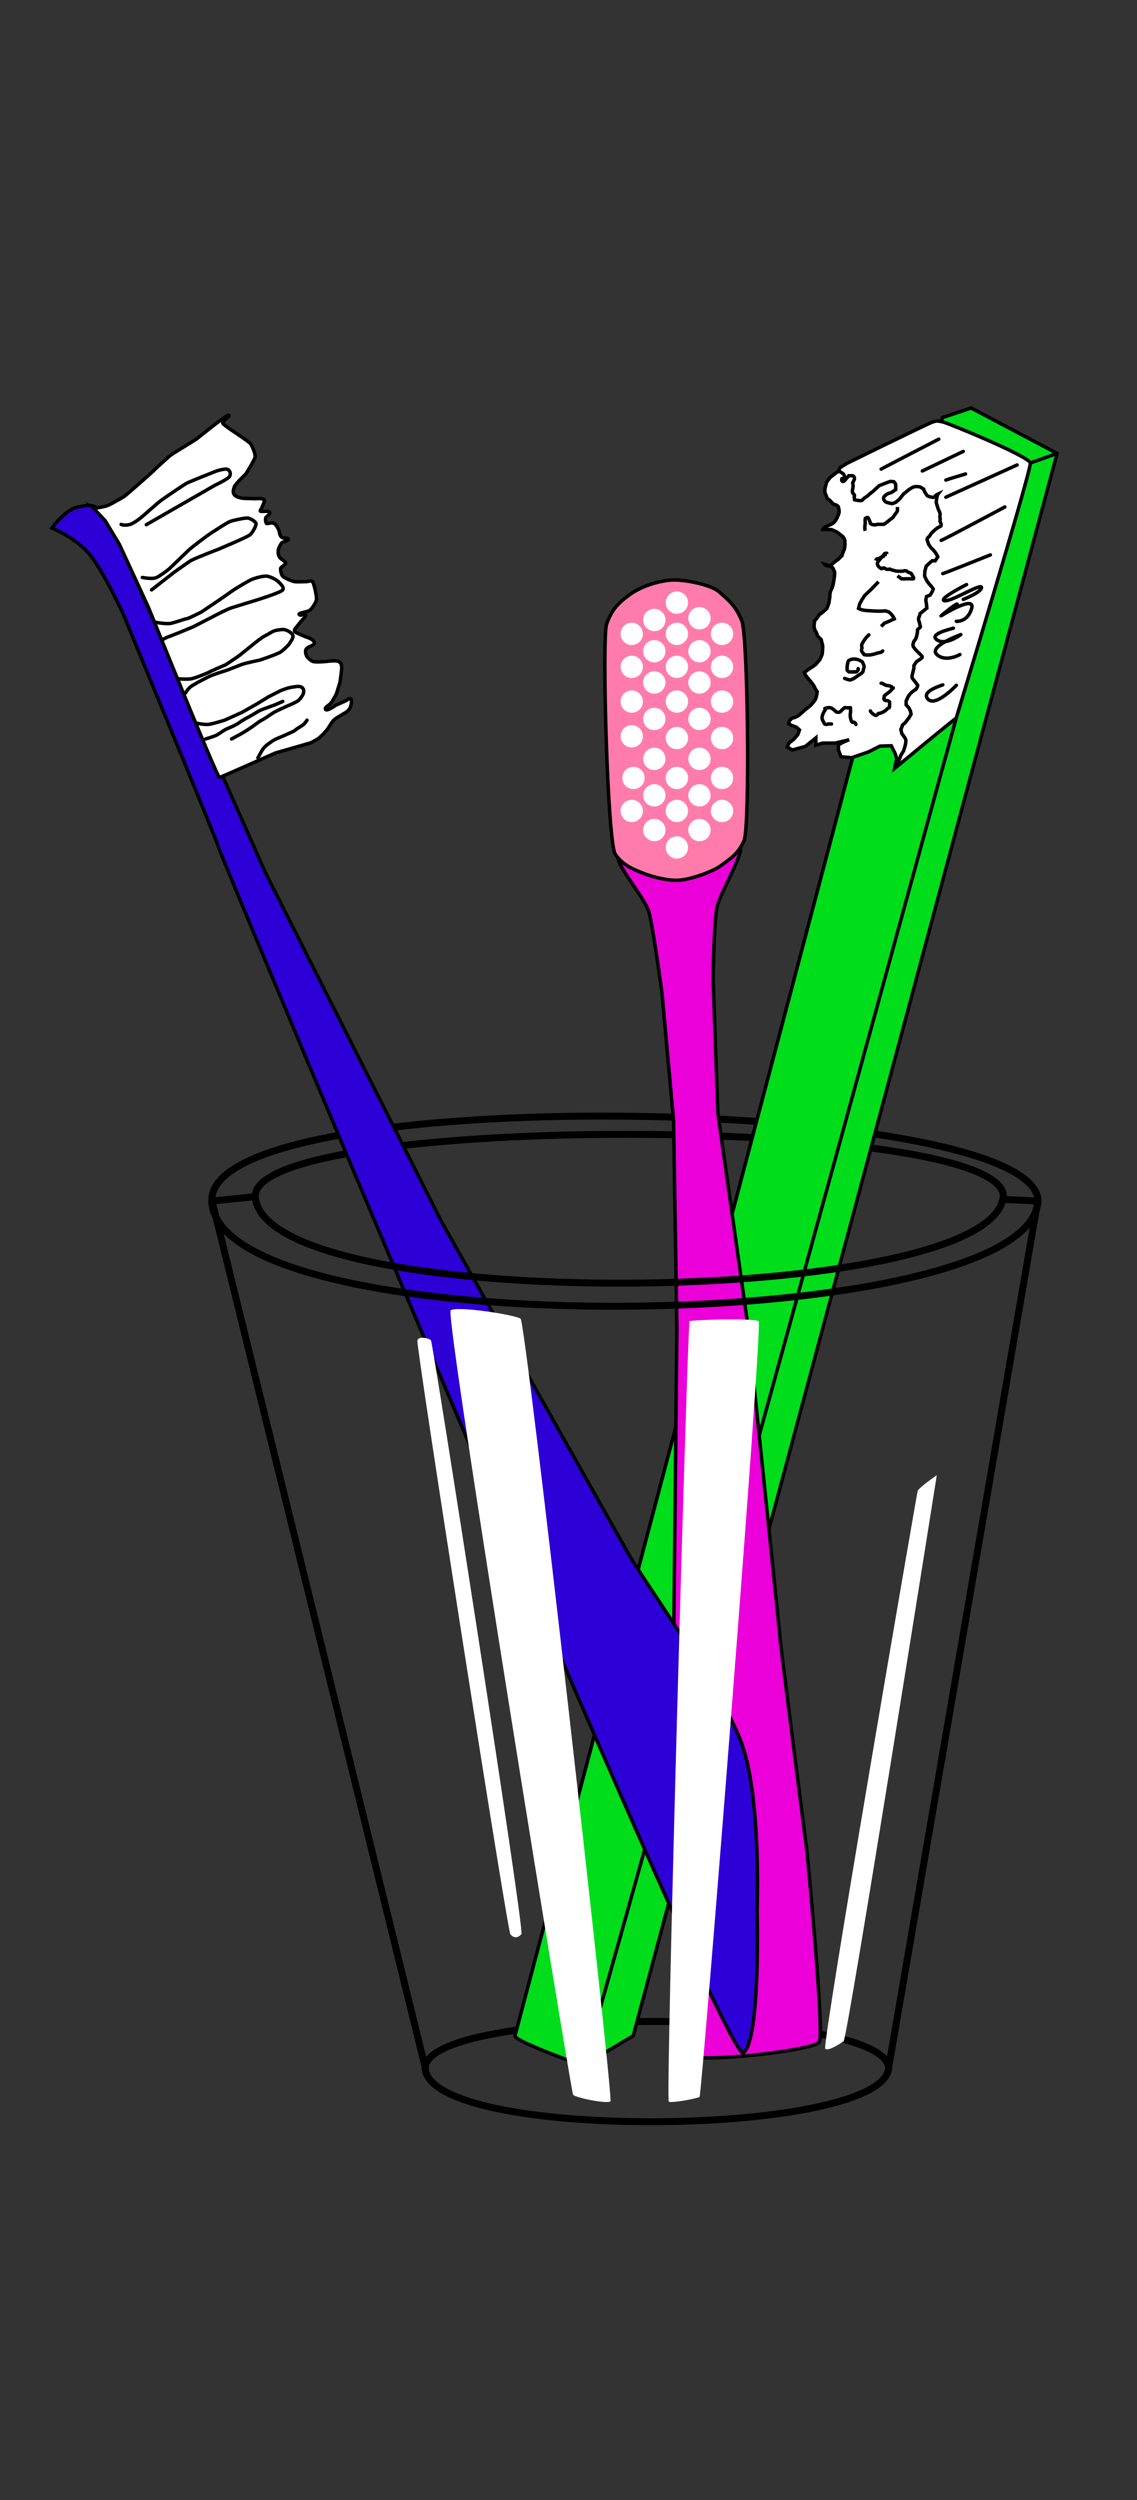 <?xml version="1.0" encoding="utf-8"?>
<!-- Generator: Adobe Illustrator 16.0.0, SVG Export Plug-In . SVG Version: 6.00 Build 0)  -->
<!DOCTYPE svg PUBLIC "-//W3C//DTD SVG 1.1//EN" "http://www.w3.org/Graphics/SVG/1.1/DTD/svg11.dtd">
<svg version="1.1" xmlns="http://www.w3.org/2000/svg" xmlns:xlink="http://www.w3.org/1999/xlink" x="0px" y="0px" width="655px"
	 height="1440px" viewBox="0 0 655 1440" enable-background="new 0 0 655 1440" xml:space="preserve">
<rect x="0" y="0" width="655" height="1440" fill="#333333" stroke="none"/>
<g id="горлишко">
	<path fill="none" stroke="#000000" stroke-width="4" stroke-miterlimit="10" d="M147,689.25"/>
	<path fill="none" stroke="#000000" stroke-width="4" stroke-miterlimit="10" d="M578,689.25c1.357-47.221-432.204-48.506-431,0"/>
	<path fill="none" stroke="#000000" stroke-width="4" stroke-miterlimit="10" d="M122,692c-3.151-69.882,476.259-61.071,476,0"/>
	<path fill="none" stroke="#000000" stroke-width="4" stroke-miterlimit="10" d="M245,1192c-3.587-36.756,268.406-37.063,267,0"/>
</g>
<g id="щітка1">
	<path fill="#00DE1B" stroke="#000000" stroke-width="2" stroke-miterlimit="10" d="M296.683,1172.556
		c0,3.438,39.208,17.196,39.208,17.196l28.89-17.196l244.188-911.405l-49.525-26.139l-16.509,5.503L296.683,1172.556z"/>
	<g id="щетина">
		<path fill="#FFFFFF" stroke="#000000" stroke-width="2" stroke-miterlimit="10" d="M550.847,413.655
			c-0.744,0.186-35.479,28.94-35.479,28.94s0.739-4.195,1.11-4.752c0.371-0.557-0.836-3.861-0.836-3.861l-2.184-4.438l-6.479,0.195
			l-6.674,3.348l-9.652,3.345l-6.148-0.556L483,431.977V429l3.017-1.667l3.157-1.256L481.188,428H474l-4,1.191V425l-6.084,4.934
			l-7.43,2.043l-2.972-1.671l0.929-2.306l2.786-2.151l2.414-2.786l0.929-2.6l-1.856-1.672l-2.601-0.928l-1.857-1.115
			c0-1.485,2.044-3.364,2.601-3.261s2.972-1.196,2.972-1.196l2.414-2.043l1.857-1.672l2.6-2.043
			c1.672-1.671,2.972-3.529,2.972-3.529l0.743-2.229l0.371-2.415c0,0-1.114-1.485-1.485-2.414s-0.928-1.671-1.485-2.415
			s-2.786-3.343-2.786-3.343c-1.301-1.486-1.672-2.786-1.672-2.786c1.3-1.114,2.972-2.229,2.972-2.229
			c1.857-1.114,3.529-2.414,3.529-2.414c1.485-1.672,2.414-2.786,2.414-2.786c0.929-2.043,1.485-3.158,1.485-3.9
			s0.187-2.6,0.187-3.157s-0.001-1.485-0.372-2.414s-0.187-2.043-0.929-2.601s-1.672-1.486-1.857-2.043s-0.37-1.671-0.928-2.229
			s-0.929-2.972-0.929-2.972l0.371-3.157c2.043-2.043,2.229-3.157,2.972-3.714s1.486-0.929,2.043-1.486s2.043-1.857,2.043-1.857
			l1.114-2.972l0.558-3.529c0-2.229,0.37-3.529,0.742-4.086s0.929-2.229,0.929-2.229l0.558-2.6c0,0,0.186-1.672,0.371-2.415
			s0.186-3.157,0.186-3.157s-0.558-1.207-0.929-2.135S475,325,475,325c0.616,0.928,2.846,1.487,4.331,0s3.714-2.973,3.714-2.973
			l2.043-2.043c0.187-1.3,1.301-3.529,1.301-3.529s0.557-2.786,0.371-3.529s0.186-0.929-0.186-2.043s-0.929-1.857-2.043-2.6
			s-1.857-1.642-2.786-2.013c-0.929-0.372-2.415-1.271-2.972-1.271S476,305,476,305h-2c0.131-0.802,1.06-1.359,1.06-1.359
			s1.671-0.743,2.6-1.114s1.874-0.907,2.415-1.3c2.043-1.486,3.343-6.129,3.343-6.129s0.001-1.3-0.186-2.043s0-1.485-1.672-2.229
			s-0.372,0.371-1.672-0.743s-1.671-2.042-2.6-2.414s-0.742-0.744-1.114-1.672s-0.929-1.857-0.929-2.6s-0.154-1.477,0-2.043
			c0.557-2.043,0.929-3.529,0.929-3.529c0.929-1.486,2.043-2.786,2.043-2.786c2.043-1.671,3.343-2.6,3.343-2.6
			c1.857-0.929,2.229-2.972,2.229-2.972l4.086-2.555c0,0,46.892-23.087,49.589-23.913s2.716-0.521,5.537,0
			s49.838,19.835,50.552,23.681S550.847,413.655,550.847,413.655z"/>
		<path fill="none" stroke="#000000" stroke-width="2" stroke-miterlimit="10" d="M482.83,271.276
			c2.025,0.701,3.163,1.861,3.163,1.861s1.126,1.879,0.013,2.437c-1.115,0.557-0.923-0.546-1.108,0.568s0.806,1.646,1.611,0.717
			s2.479-2.859,2.479-2.859H491c1.703,0.296,1.146,2.153,1.146,2.153l-0.928,2.043c0,0,0.371,1.3,0.186,2.229
			s-0.372,2.229-0.372,2.972s1.476,1.486,1.202,2.229s0.034,2.229,0.034,2.229c2.479,0.557,4.335,0.743,4.707,0
			s2.043-1.671,2.043-1.671s1.485-1.115,2.043-1.672s2.043-1.671,2.043-1.671c1.672-1.486,3.343-3.093,3.343-3.093
			c2.043-0.807,3.9-1.55,3.9-1.55l2.601-0.929l1.99,0.186c1.301,1.671,1.063,1.429,1.063,2.293s0,2.253,0,2.253
			s-2.31,1.768-3.238,1.954s-1.857,0.558-2.601,1.3s-1.3,0.929-1.114,2.043s1.3,1.857,1.3,1.857
			c1.857,0.743,3.715,0.928,3.715,0.928l1.956-0.743l2.13-1.857c1.672-2.043,2.414-2.972,2.414-2.972l2.043-1.671
			c1.672-1.486,3.529-2.294,3.529-2.294c1.857-0.677,4.086,0,4.086,0l1.857,1.18c0.557,2.043,2.229,3.9,2.229,3.9
			c2.043,0.928,4.086,1.114,4.271,0.371s1.857-1.486,1.857-1.486s-0.558,0.743-0.743,2.229s-0.557,2.042-0.186,3.343
			s0.743,2.229,0.929,2.972s0.929,1.672,1.114,2.786s-0.371,1.856,0,2.414s-0.293,1.672,0.039,2.229s1.122,2.414,0.077,2.786
			s-1.602,0.743-2.53,1.486s-1.673,1.486-2.415,2.229s-0.928,1.671-1.671,2.229s-1.114,1.3-0.929,1.857s0.929,2.6,0.929,2.6
			l1.485,2.043c2.786,2.415,3.715,5.036,3.715,5.036L538.763,323H537c-1.951,1.627-3.438,3.113-3.438,3.113l-0.743,2.786
			l-0.186,2.786c0,0,0.742,1.858,1.3,2.786s1.486,2.043,1.486,2.043c1.485,1.486,2.229,2.786,2.229,2.786
			c-0.743,2.043-1.857,3.498-1.857,3.498l-2.043,0.774c0,0-0.371,1.486-0.371,2.229s0.371,2.229,0.371,2.229l0.186,2.229
			c-2.414,2.043-3.899,3.157-3.899,3.157s-0.187,1.3-0.558,1.857s-0.371,1.671-0.186,2.229s0.557,1.3,0.557,2.043
			s0.875,1.406,0,2.043c-2.043,1.486-1.153,1.155-1.3,2.229c-0.557,4.086-1.485,4.829-1.485,4.829
			c-0.929,0.929-0.929,1.857-0.929,1.857s-0.558,1.114,0.186,2.229s1.485,1.857,2.043,2.415s2.043,2.043,2.043,2.043
			s1.486,1.114,0.558,1.857s-2.972,2.043-2.972,2.043l-1.486,2.229c0,0,0,1.671-0.186,2.229s-0.558,2.415-0.743,2.972
			s-0.409,1.701,0.186,2.415c1.857,2.229,2.229,2.972,2.786,3.529s-0.929,2.6-0.929,2.6c-2.229,1.114-3.924,3.343-3.924,3.343
			c-0.929,1.486-1.695,3.343-1.695,3.343V406l1.533,1.647l0.929,1.857l0.372,1.857l-1.301,2.229c-1.114,1.3-2.139,2.786-2.139,2.786
			s-1.651,1.121-1.651,1.678s-0.788,2.042-0.788,2.042l0.557,2.413c0,0,1.236,1.667,1.607,2.225s0.743,1.115,0.743,1.857
			s-0.187,1.857-0.187,1.857l-0.557,2.229l-0.68,1.994l-1.549,2.463l-1.114,3.157l-1.279,3.369"/>
		<path fill="none" stroke="#000000" stroke-width="2" stroke-miterlimit="10" d="M498.442,305.731
			c-0.558-1.857,0.009-4.203,0.009-4.203c-0.186-1.857,0.005-2.937,0.005-2.937c1.114-0.557,1.487-0.912,1.859,0.017
			s0.93,1.681,0.93,2.238s0.063,0.784,0.929,1.132c1.857,0.747,3.158,0.022,3.158,0.022H507l2.232-0.025l1.857-1.306
			c1.857-1.671,3.326-2.606,3.326-2.606c1.3-2.223,2.584-3.337,2.584-3.895s0-2.168,0-2.168"/>
		<path fill="none" stroke="#000000" stroke-width="2" stroke-miterlimit="10" d="M504.029,321.706c0,0,0.93,0.625,2.416-0.118
			c0.419-0.209,0.809-0.449,1.151-0.6c0.875-0.382,1.45-0.604,1.45-0.604c1.857-0.929,1.857-0.943,1.857-0.943s-0.186-0.007,0-0.564
			s-1.3-0.003-1.3-0.003l-3.344,4.084c0,0-1.113,1.113-0.742,2.228s1.131,1.671,1.958,2.229s1.014-0.929,2.313,0
			s2.719,0.365,2.719,0.365C514.805,328.764,517,329,517,329c1.705,0,3,0,3,0s1.861-0.642,2.419,0s2.415,1.199,2.415,1.199
			c1.3,2.043,1.857,2.971,1.3,3.157s-2.601,0-2.601,0l-4.086,0.083L517,331.685"/>
		<path fill="none" stroke="#000000" stroke-width="2" stroke-miterlimit="10" d="M509.418,354.715"/>
		<path fill="none" stroke="#000000" stroke-width="2" stroke-miterlimit="10" d="M506.09,335.059l-4.186,4.35l-3.657,3.444
			l-1.618,2.418l-1.313,2.401l-0.75,2.779c2.043,1.3,6.497,1.327,6.497,1.327l3.897,0.223H508c0,0,2.162-0.301,2.719,0
			s0.992,0.156,1.79,0.858c2.11,1.857,2.681,3.611,2.681,3.611c-1.686,0.661-2.681,1.218-2.681,1.218l-3.091,1.3l-1.819,1.857"/>
		<path fill="none" stroke="#000000" stroke-width="2" stroke-linecap="round" stroke-linejoin="round" stroke-miterlimit="10" d="
			M500.504,365.673c0,0-2.013,2.043-2.307,2.6s-1.593,2.229-1.779,3.157s0.372,1.486,0,2.415s0.185,1.857,0.742,2.229
			s-0.12,0.929,1.24,1.115s3.218,0,3.218,0l2.411-0.557c1.303-0.558,3.569-0.929,3.569-0.929c0.891-0.743,0.891-0.743,0.891-0.743"
			/>
		<path fill="none" stroke="#000000" stroke-width="2" stroke-linecap="round" stroke-linejoin="round" stroke-miterlimit="10" d="
			M494.341,385.113c0.551,0.742-1.08,1.887-1.08,1.887H491h-2l-1-1.021V384c0.246-2.355,0.803-3.469,0.803-3.469
			c2.043-0.929,1.081-0.82,3.343-0.929s4.582,1.608,4.582,1.608s1.15,2.08,1.067,2.924s-0.419,1.158-0.557,2.366
			c-0.085,0.743-1.184,1.472-1.749,1.832c-2.043,1.3-1.674,1.23-3.257,2.229s-2.687,1.114-2.687,1.114
			c-2.229-0.557-2.972-0.929-2.972-0.929"/>
		<path fill="none" stroke="#000000" stroke-width="2" stroke-linecap="round" stroke-linejoin="round" stroke-miterlimit="10" d="
			M507.599,393.532c0.891,0,0.519,0,1.819,0.743s3.091,0.743,3.091,0.743c1.182,0.557,1.924,1.486,1.182,0.557
			c-0.124-0.155,0.74,0.932,0.742,0.929c0.929-1.114-1.924,1.857-1.924,1.857c-2.162,1.672-3.091,2.415-3.091,2.415
			c-0.186,1.857-0.186,1.857-0.186,1.857s-0.186-1.114,0,0s1.978,0.928,1.978,0.928c0.994,0.186,1.299,0.929,1.299,0.929
			c-0.119,2.043,0.21,3.17-0.653,3.356s-0.976,0.835-1.718,1.392c-2.229,1.671-4.248,1.752-4.248,1.752s-0.673,1.569-1.86,0.929
			c-2.411-1.3-2.597-2.415-2.597-2.415"/>
		<path fill="none" stroke="#000000" stroke-width="2" stroke-linecap="round" stroke-linejoin="round" stroke-miterlimit="10" d="
			M479,417h-2c0,0-1.197,0.624-1.755,0s0.185,0.676-0.558-0.624s-1.28-2.43-1.114-3.343c0.372-2.043,0.997-2.839,1.3-3.343
			c1.115-1.857,1.115-1.857,1.115-1.857s-1.856,0.557,0,0s3.012,0,3.012,0c1.26,0.743,2.745,2.229,2.745,2.229
			c1.672,0.557,2.415-0.186,2.415-0.186c1.3-1.486,2.414-2.291,2.414-2.291c2.043,0.248,3.343,0,3.343,0s0.186,2.104,0,3.033
			s-0.206,2.229,0.083,3.158s0.521,2.6,1.52,2.229s1.555,1.273,1.555,1.273"/>
		<path fill="none" stroke="#000000" stroke-width="2" stroke-linecap="round" stroke-linejoin="round" stroke-miterlimit="10" d="
			M507.599,270.21c0.52-0.371,33.207-17.272,33.207-17.272"/>
		
			<line fill="none" stroke="#000000" stroke-width="2" stroke-linecap="round" stroke-linejoin="round" stroke-miterlimit="10" x1="531.334" y1="271.276" x2="554.921" y2="259.995"/>
		<path fill="none" stroke="#000000" stroke-width="2" stroke-linecap="round" stroke-linejoin="round" stroke-miterlimit="10" d="
			M544.892,276.525c1.301-0.557,11.329-3.529,11.329-3.529"/>
		
			<line fill="none" stroke="#000000" stroke-width="2" stroke-linecap="round" stroke-linejoin="round" stroke-miterlimit="10" x1="544.892" y1="286.368" x2="585.938" y2="267.796"/>
		<path fill="none" stroke="#000000" stroke-width="2" stroke-linecap="round" stroke-linejoin="round" stroke-miterlimit="10" d="
			M542.188,311.255C543.963,310.698,578.88,292,578.88,292"/>
		<path fill="none" stroke="#000000" stroke-width="2" stroke-linecap="round" stroke-linejoin="round" stroke-miterlimit="10" d="
			M543.127,330.385c1.022-0.186,27.395-10.772,27.395-10.772"/>
		<path fill="none" stroke="#000000" stroke-width="2" stroke-linecap="round" stroke-linejoin="round" stroke-miterlimit="10" d="
			M556.824,336.7c0,0-16.391,8.268-12.861,9.286s21.275-10.309,21.451-7.615s-10.493,6.872-10.493,6.872"/>
		<path fill="none" stroke="#000000" stroke-width="2" stroke-linecap="round" stroke-linejoin="round" stroke-miterlimit="10" d="
			M551.393,347.951c-0.929-0.293-10.052,7.321-9.205,6.764s19.844-12.294,17.563-4.271s-8.809,7.429-8.809,7.429"/>
		<path fill="none" stroke="#000000" stroke-width="2" stroke-linecap="round" stroke-linejoin="round" stroke-miterlimit="10" d="
			M549.225,361.823c-0.93,0.371-14.582,3.269-9.41,6.754s13.683-3.073,13.683-3.073s-18.915,6.779-13.806,11.496S553,377,553,377"/>
		<path fill="none" stroke="#000000" stroke-width="2" stroke-linecap="round" stroke-linejoin="round" stroke-miterlimit="10" d="
			M543.127,394.46c-0.835,0.371-12.959,3.858-8.45,8.341s16.265-8.092,16.265-8.092"/>
		<path fill="#FFFFFF" stroke="#000000" stroke-width="2" stroke-miterlimit="10" d="M335.891,1189.752
			c2.852-1.697,214.956-776.097,214.956-776.097"/>
		<path fill="#FFFFFF" stroke="#000000" stroke-width="2" stroke-miterlimit="10" d="M671.71,626.367"/>
		
			<line fill="#FFFFFF" stroke="#000000" stroke-width="2" stroke-miterlimit="10" x1="593.552" y1="266.681" x2="608.968" y2="261.151"/>
	</g>
</g>
<g id="шітка2">
	<path fill="#EB00DA" stroke="#000000" stroke-width="2" stroke-miterlimit="10" d="M356.233,493
		c2.307-3.979,68.705-7.224,70.283-4.505s-10.482,24.515-12.96,32.168s-2.729,44.132-2.729,44.132l2.729,76.387l17.128,121.272
		c0,0,18.904,181.69,18.904,183.329s15.286,120.647,15.286,120.647s10.179,104.802,7.098,109.731s-70.709,12.526-75.605,7.476
		S388,1074.229,388,1074.229V955.021l1.94-190.189l-1.907-119.328l-6.611-73.027c0,0-5.179-39.153-7.711-47.446
		S353.927,496.979,356.233,493z"/>
	<g id="шапка">
		<path fill="#FF7BAC" stroke="#000000" stroke-width="2" stroke-miterlimit="10" d="M391.868,506.925
			c6.748-0.643,19.037-4.995,23.457-8.354s9.962-6.427,13.335-14.459s2.248-117.442-1.286-126.439s-8.354-12.532-13.013-16.709
			s-19.466-7.069-26.361-6.908s-17.66,3.052-24.89,8.193s-10.925,9.318-13.656,17.191s0.482,125.797,4.98,132.545
			s11.512,9.142,16.388,11.085S385.12,507.568,391.868,506.925z"/>
		<circle fill="#FFFFFF" cx="389.94" cy="404.103" r="6.427"/>
		<circle fill="#FFFFFF" cx="389.94" cy="425.103" r="6.427"/>
		<circle fill="#FFFFFF" cx="389.94" cy="448.103" r="6.427"/>
		<circle fill="#FFFFFF" cx="389.94" cy="384.103" r="6.427"/>
		<circle fill="#FFFFFF" cx="389.94" cy="365.103" r="6.427"/>
		<circle fill="#FFFFFF" cx="389.94" cy="347.103" r="6.427"/>
		<circle fill="#FFFFFF" cx="389.94" cy="467.103" r="6.427"/>
		<circle fill="#FFFFFF" cx="389.94" cy="488.103" r="6.427"/>
		<circle fill="#FFFFFF" cx="402.94" cy="356.103" r="6.427"/>
		<circle fill="#FFFFFF" cx="402.94" cy="375.103" r="6.427"/>
		<circle fill="#FFFFFF" cx="402.94" cy="393.103" r="6.427"/>
		<circle fill="#FFFFFF" cx="402.94" cy="414.103" r="6.427"/>
		<circle fill="#FFFFFF" cx="402.94" cy="437.103" r="6.427"/>
		<circle fill="#FFFFFF" cx="402.94" cy="458.103" r="6.427"/>
		<circle fill="#FFFFFF" cx="402.94" cy="478.103" r="6.427"/>
		<circle fill="#FFFFFF" cx="376.94" cy="357.103" r="6.427"/>
		<circle fill="#FFFFFF" cx="376.94" cy="375.103" r="6.427"/>
		<circle fill="#FFFFFF" cx="376.94" cy="393.103" r="6.427"/>
		<circle fill="#FFFFFF" cx="376.94" cy="414.103" r="6.427"/>
		<circle fill="#FFFFFF" cx="376.94" cy="437.103" r="6.427"/>
		<circle fill="#FFFFFF" cx="376.94" cy="458.103" r="6.427"/>
		<circle fill="#FFFFFF" cx="376.94" cy="478.103" r="6.427"/>
		<circle fill="#FFFFFF" cx="415.94" cy="365.103" r="6.427"/>
		<circle fill="#FFFFFF" cx="363.94" cy="365.103" r="6.427"/>
		<circle fill="#FFFFFF" cx="363.94" cy="384.103" r="6.427"/>
		<circle fill="#FFFFFF" cx="415.94" cy="384.103" r="6.427"/>
		<circle fill="#FFFFFF" cx="363.94" cy="404.103" r="6.427"/>
		<circle fill="#FFFFFF" cx="415.94" cy="404.103" r="6.427"/>
		<circle fill="#FFFFFF" cx="363.94" cy="424.103" r="6.427"/>
		<circle fill="#FFFFFF" cx="415.94" cy="425.103" r="6.427"/>
		<circle fill="#FFFFFF" cx="364.94" cy="448.103" r="6.427"/>
		<circle fill="#FFFFFF" cx="415.94" cy="448.103" r="6.427"/>
		<circle fill="#FFFFFF" cx="363.94" cy="467.103" r="6.427"/>
		<circle fill="#FFFFFF" cx="415.94" cy="467.103" r="6.427"/>
	</g>
	<path fill="#EB00DA" stroke="#000000" stroke-width="2" stroke-miterlimit="10" d="M430.685,1178.874"/>
	<path fill="#EB00DA" stroke="#000000" stroke-width="2" stroke-miterlimit="10" d="M391.868,506.925"/>
</g>
<g id="щітка3">
	<path fill="#2E00D8" stroke="#000000" stroke-width="2" stroke-miterlimit="10" d="M29.904,304.139c0,0,12.564,5.043,20.708,14.008
		s20.708,35.934,21.317,37.761s54.206,130.946,54.206,132.773s292.082,701.065,302.089,693.708s7.918-82.222,7.918-82.222
		s2.419-63.522-8.527-95.012s-55.786-92.751-66.052-110.995S254.034,703.067,254.034,703.067L152.932,502.689l-83.44-188.197
		c0,0-6.125-14.951-10.963-19.489s-5.808-4.446-13.399-3.045S29.904,304.139,29.904,304.139z"/>
	<g id="щетина_1_">
		<path fill="#FFFFFF" stroke="#000000" stroke-width="2" stroke-miterlimit="10" d="M53.546,292.381
			c1.212,0.606,6.598-0.531,8.322-1.151s7.928-4.213,9.312-5.019s14.958-12.913,14.958-12.913s9.614-9.107,11.922-10.9
			s14.192-8.756,15.354-9.692s17.608-14.271,18.383-13.532s-4.001,3.563-3.433,4.648s7.272,5.453,7.272,5.453
			s7.422,4.938,8.485,6.061s3.11,6.126,2.827,7.878s-5.267,9.696-5.267,9.696s-6.115,5.836-6.681,7.474s-1.042,3.236,0,4.616
			s4.294,2.013,5.484,2.05s6.464,0.202,6.464,0.202s4.778-0.414,5.252,0.606s-1.414,4.264-1.414,4.657s-1.407,1.774-0.606,2.009
			s5.09-0.565,5.252,0.808s-2.216,1.917-2.424,3.232s0.202,2.221,0.404,2.828s2.663-0.604,4.242,0s3.03,3.838,3.232,4.848
			s0.506,2.945,1.818,3.434s3.398,0.049,3.434,1.01s-3.1,1.133-3.838,2.02s-1.904,2.964-2.02,4.444s-0.004,2.515,0.808,3.838
			s3.391,2.222,3.434,3.232s-2.61,2.341-2.828,3.03s0.188,3.644,1.212,4.685s5.324,2.854,6.666,3.069s7.429,0,7.429,0
			s2.142-0.807,3,0s2.594,8.705,2.297,10.426s-2.596,5.156-3.838,6.105s-7.026,1.492-6.06,2.469s3.061-0.85,3.601,0
			s-1.985,3.142-1.985,3.142l-4.04,5.05c0,0-0.606,1.01-0.202,1.616s6.464,3.03,6.464,3.03s4.61,1.312,4.848,3.232
			s-4.092,2.268-4.848,4.04s0.606,4.152,0.606,4.152s1.924,2.186,3.434,2.738s7.723,0,7.723,0s5.4-0.849,7,0
			s1.701,1.804,1.841,3.209s-1.01,8.888-1.01,8.888l-2.02,6.463c0,0-1.973,3.992-3.232,5.454s-3.786,2.424-3.03,3.636
			s5.858-2.424,5.858-2.424l5.858-2.626c0,0,2.547-2.038,3.03-0.808s-0.072,4.307-1.212,5.858s-2.744,2.132-3.838,2.828
			s-3.079,1.771-4.444,2.828s-2.714,3.563-3.838,5.251s-3.344,3.842-4.646,5.05s-5.251,3.232-5.251,3.232l-20.402,5.858
			l-27.471,12.12l-2.424,1.01c0,0-1.075,0.791-2.424,0.808S85.541,349.87,85.541,349.87l-16.766-36.359l-8.282-13.736
			L53.546,292.381z"/>
		<g id="ворс">
			<path fill="none" stroke="#000000" stroke-width="2" stroke-linecap="round" stroke-linejoin="round" stroke-miterlimit="10" d="
				M69.786,302.067c0.512,0.341,2.957,0.646,5.117,0c2.16-0.645,5.679-3.324,7.335-4.776c1.655-1.453,7.086-6.229,9.21-8.017
				c2.125-1.789,14.327-9.967,16.034-10.917c1.707-0.95,17.057-6.993,17.057-6.993s5.517-1.889,6.823-0.854
				c1.306,1.036,1.569,2.108,1.026,3.68c-0.542,1.573-8.361,5.189-8.361,5.189l-39.744,22.838"/>
			<path fill="none" stroke="#000000" stroke-width="2" stroke-linecap="round" stroke-linejoin="round" stroke-miterlimit="10" d="
				M82,332.601c0,0,5.911,1.227,8.304,0s6.678-4.441,7.438-5.215c0.76-0.774,9.784-9.329,11.195-10.726s10.598-8.286,11.928-9.132
				c1.33-0.847,9.891-6.576,11.928-7.269c2.037-0.693,8.681-2.097,10.064-1.863c1.384,0.233,4.658,2.029,4.659,3.354
				c0.002,1.325-2.049,5.056-3.541,6.336s-18.451,8.387-18.451,8.387s-13.806,5.243-16.028,6.709s-9.088,6.361-9.088,6.361
				l-13.091,10.226"/>
			<path fill="none" stroke="#000000" stroke-width="2" stroke-linecap="round" stroke-linejoin="round" stroke-miterlimit="10" d="
				M88.982,358.116c0.194,0.466,6.397,1.253,8.679,1.046s8.992-2.788,9.899-2.788s8.482-3.878,8.482-3.878l9.898-6.666l8.686-6.06
				c0,0,8.124-5.109,10.504-6.06s6.889-2.177,8.888-1.818s5.281,1.981,6.666,3.434s3.06,3.033,2.222,4.444
				s-14.746,5.753-14.746,5.753s-12.125,3.706-14.746,4.549s-9.09,4.242-9.09,4.242l-12.928,6.666l-8.282,3.434l-7.272,2.828
				l-2.498,1.327"/>
			<path fill="none" stroke="#000000" stroke-width="2" stroke-linecap="round" stroke-linejoin="round" stroke-miterlimit="10" d="
				M103,391c0,0,4.446,0.391,7,0s10.083-3.559,10.688-3.962s9.494-4.242,9.494-4.242l7.474-5.05l7.271-5.858
				c0,0,5.52-4.657,8.08-5.857s3.91-2.624,6.464-3.03s3.805-0.693,5.528,0s3.433,1.792,3.763,3.232s-2.424,5.05-2.424,5.05
				s-2.778,2.954-4.646,4.242s-11.917,4.646-11.917,4.646s-8.423,1.728-10.706,2.625s-8.686,3.434-9.494,3.636
				s-7.308,2.294-9.09,3.232s-6.241,3.083-7.676,4.04s-2.359,1.171-3.636,2.424s-2.321,3.03-2.321,3.03"/>
			<path fill="none" stroke="#000000" stroke-width="2" stroke-linecap="round" stroke-linejoin="round" stroke-miterlimit="10" d="
				M112.953,416.516c0,0,4.538,0.936,6.978,0.739s9.569-2.484,9.569-2.484l9.936-4.474l8.907-5.064l6.271-3.846l7.075-3.602
				c0,0,3.386-1.385,5.458-1.785s4.146-0.611,4.146-0.611s1.816-0.175,2.707,0.611s1.137,1.762,0.823,3.157
				s-1.703,3.196-2.828,4.242s-6.464,3.228-6.464,3.228s-6.642,2.943-8.282,4.044s-5.655,3.838-6.666,4.242s-5.072,3.64-6.696,4.646
				s-3.609,2.364-5.222,3.232s-5.252,2.828-5.252,2.828"/>
			<path fill="none" stroke="#000000" stroke-width="2" stroke-linecap="round" stroke-linejoin="round" stroke-miterlimit="10" d="
				M118.466,425.619c0,0,2.94-0.83,5.454-1.818s4.095-2.819,6.868-4.04s4.702-1.883,7.474-3.838s4.096-2.36,7.271-4.242
				s3.546-2.318,6.06-3.232s6.666-2.424,6.666-2.424l4.646-2.02"/>
			<path fill="none" stroke="#000000" stroke-width="2" stroke-linecap="round" stroke-linejoin="round" stroke-miterlimit="10" d="
				M148.564,436.526c0.404-0.606,1.694-3.196,2.626-4.646s2.104-2.482,3.434-3.434s2.976-2.219,4.444-2.828s2.928-1.208,3.838-1.616
				s4.724-2.115,5.857-2.626s1.92-1.387,2.626-1.818s2.521-1.519,3.434-2.222s2.02-2.525,2.02-2.525"/>
		</g>
	</g>
</g>
<g id="склянка">
	<path fill="none" stroke="#000000" stroke-width="4" stroke-miterlimit="10" d="M578,688c-0.935,65.801-430.933,70.385-431,0"/>
	<path fill="none" stroke="#000000" stroke-width="4" stroke-miterlimit="10" d="M512.001,1190.421
		c-0.58,40.785-267.103,43.626-267.145,0"/>
	
		<line fill="none" stroke="#000000" stroke-width="4" stroke-miterlimit="10" x1="121.925" y1="690.808" x2="244.856" y2="1190.421"/>
	<path fill="none" stroke="#000000" stroke-width="4" stroke-miterlimit="10" d="M121.925,690.808
		c0.074,84.843,475.043,79.318,476.075,0"/>
	<line fill="none" stroke="#000000" stroke-width="4" stroke-miterlimit="10" x1="598" y1="690.808" x2="512.001" y2="1190.421"/>
	<g id="бліки">
		<path fill="none" stroke="#000000" stroke-width="4" stroke-miterlimit="10" d="M224.135,980.137"/>
		<path fill="#FFFFFF" d="M259.62,754.762c-3.51,2.721,69.36,449.936,70.49,451.712s19.866,5.52,21.579,3.836
			S303.027,761.818,299.9,759.557S263.13,752.041,259.62,754.762z"/>
		<path fill="#FFFFFF" d="M248.278,772c1.07,1.165,54.016,339.688,52.102,342s-4.553,2.571-6.38,0s-54.487-339.315-53.561-342
			S247.208,770.835,248.278,772z"/>
		<path fill="#FFFFFF" d="M397.244,761c-1.204,0.803-13.849,448.66-11.988,449.552s16.438-1.896,17.742-2.756
			S439.545,762.921,437.044,761S398.448,760.197,397.244,761z"/>
		<path fill="#FFFFFF" d="M475.406,1180.1c-2.172-1.339,52.656-319.3,53.228-321.281s11.028-9.111,11.028-9.111
			s-51.449,324.659-53.706,326.077S477.578,1181.438,475.406,1180.1z"/>
		<path fill="#FFFFFF" d="M394.879,849.707"/>
	</g>
	<line fill="none" stroke="#000000" stroke-width="4" stroke-miterlimit="10" x1="577.69" y1="690.808" x2="597.828" y2="691.807"/>
	<line fill="none" stroke="#000000" stroke-width="4" stroke-miterlimit="10" x1="121.925" y1="691.807" x2="147" y2="689.25"/>
	<g>
	</g>
	<g>
	</g>
	<g>
	</g>
	<g>
	</g>
	<g>
	</g>
	<g>
	</g>
	<g>
	</g>
	<g>
	</g>
	<g>
	</g>
	<g>
	</g>
	<g>
	</g>
	<g>
	</g>
	<g>
	</g>
	<g>
	</g>
	<g>
	</g>
</g>
</svg>
